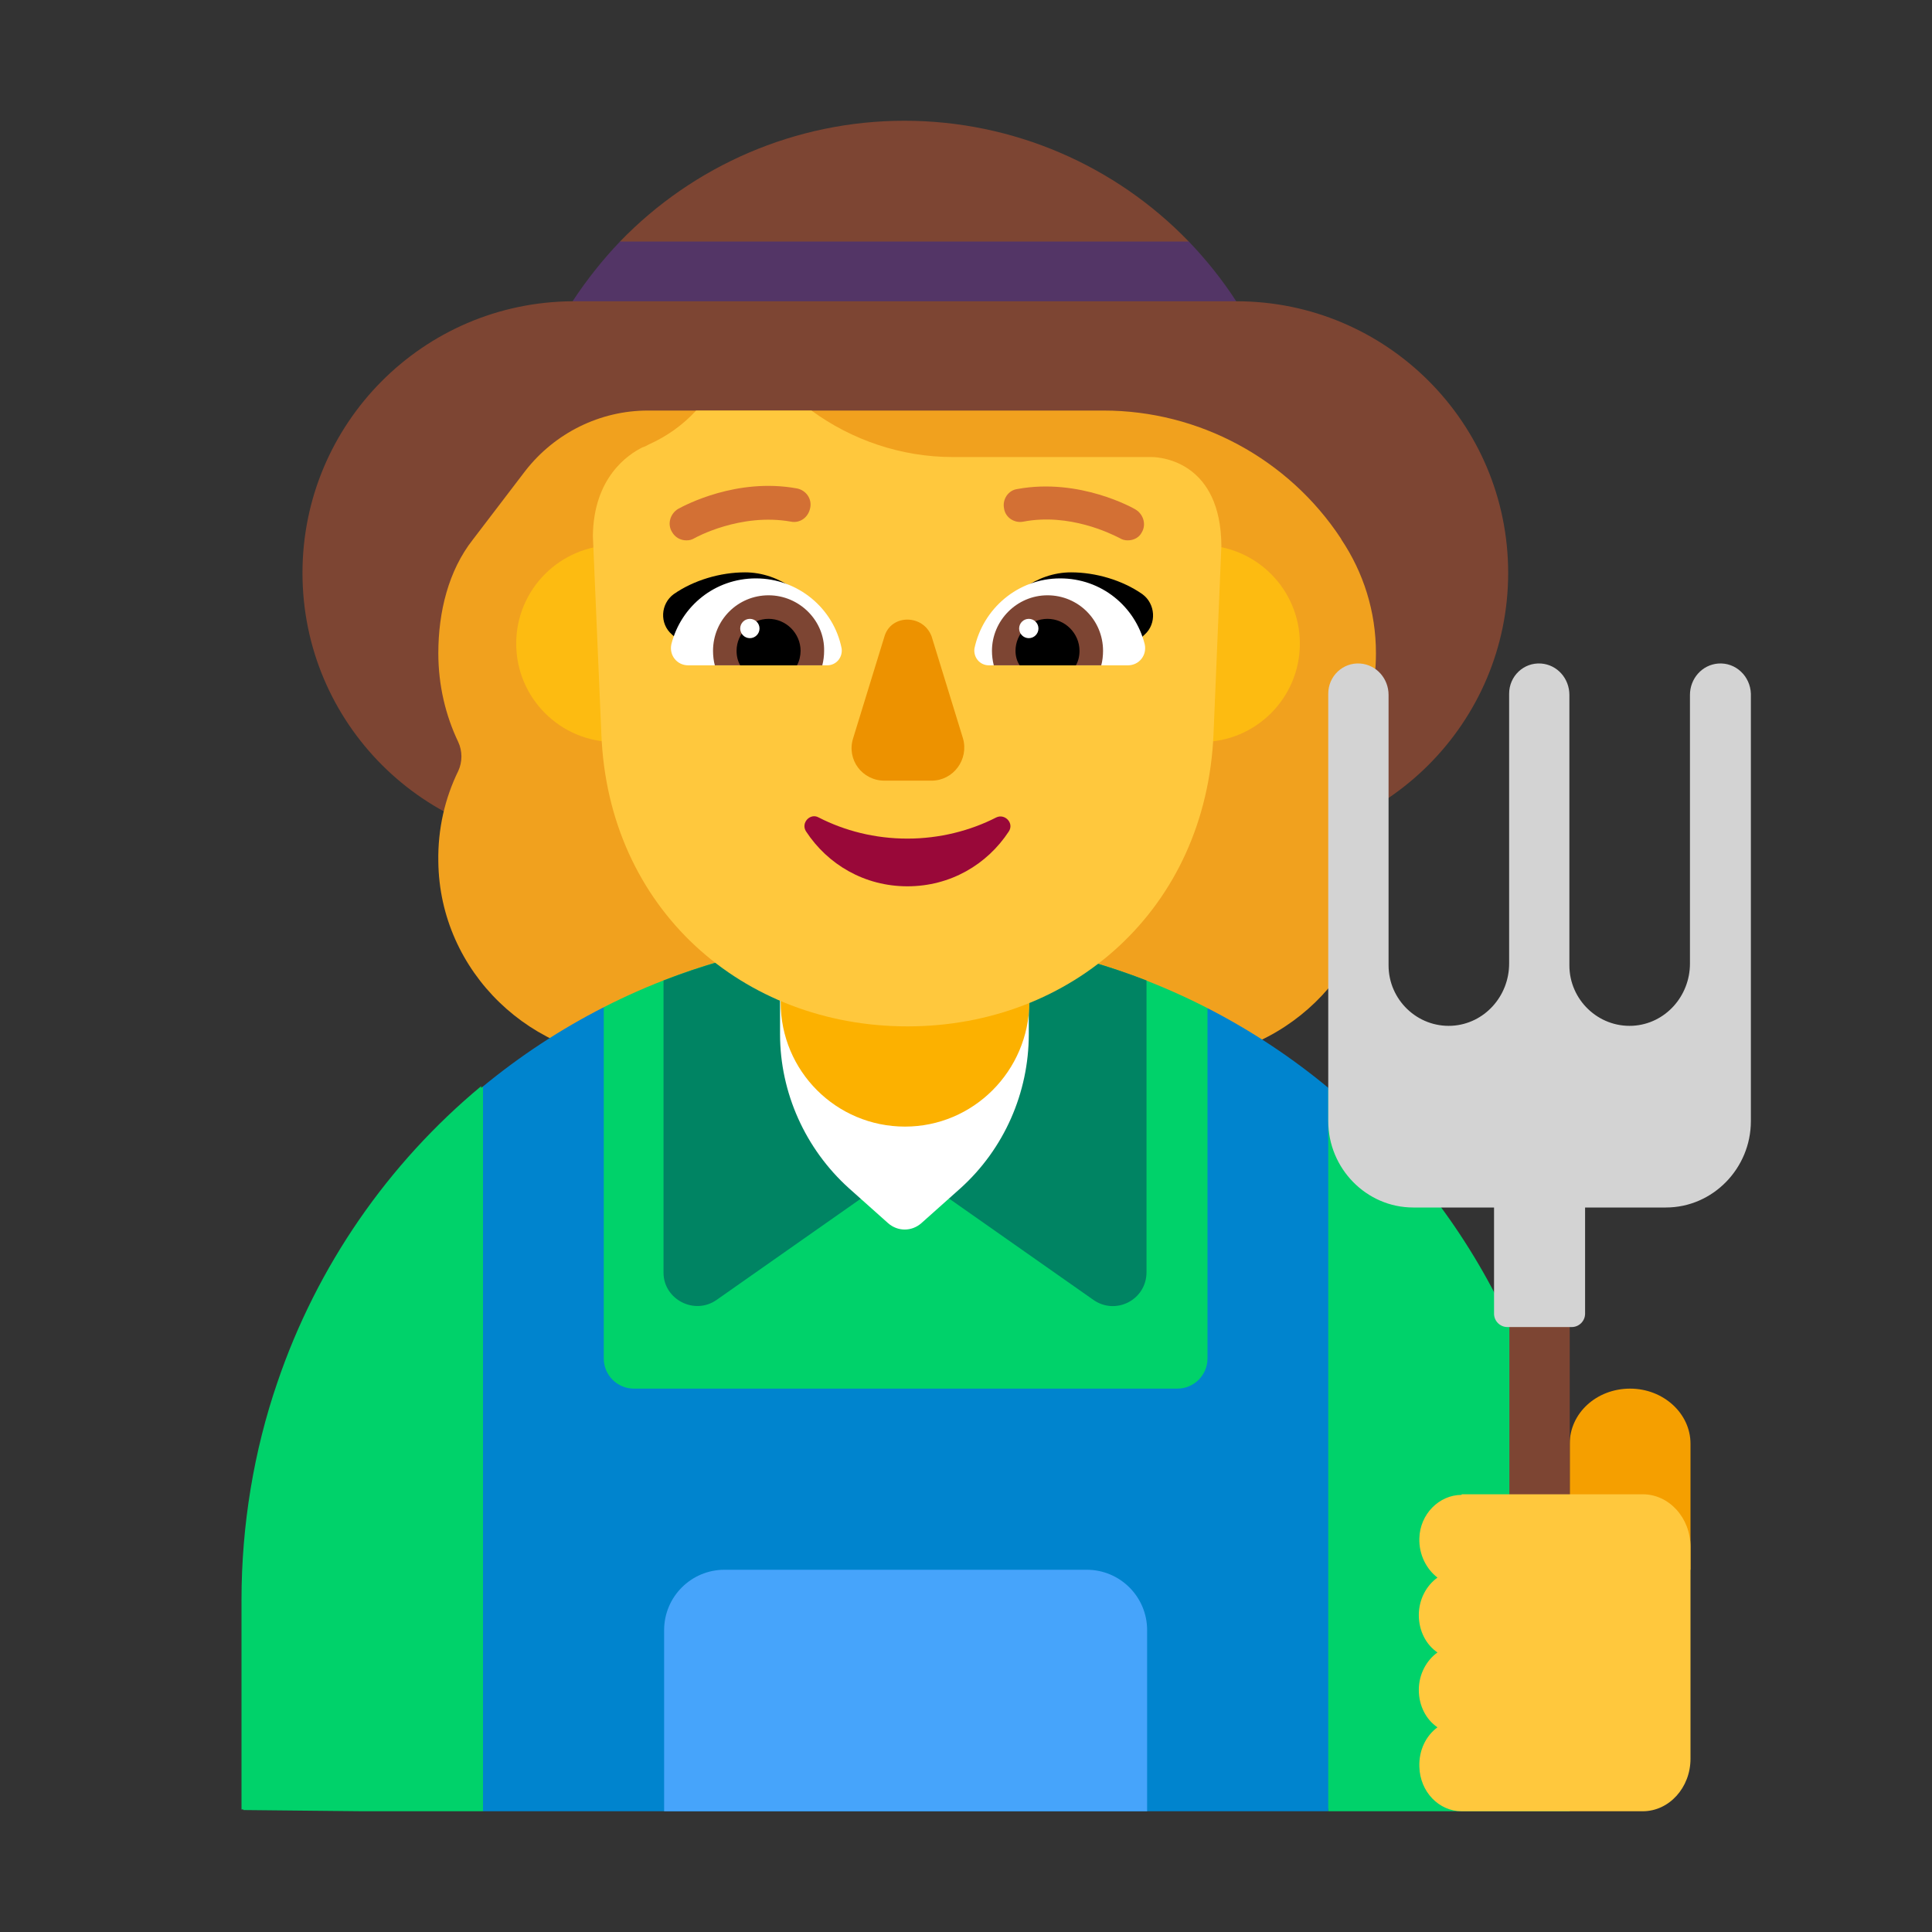 <svg width="1024" height="1024" viewBox="0 0 32 32" fill="none" xmlns="http://www.w3.org/2000/svg">
<rect x="0" y="0" width="32" height="32" fill="#333333" stroke="none"/>
<path d="M20.475 4.99H20.48C22.96 4.99 24.98 7 24.98 9.49C24.98 11.97 22.96 13.99 20.48 13.99H9.51C7.03 13.99 5.01 11.98 5.01 9.49C5.01 7.02 7.004 5.006 9.481 4.99L10.5 4.5L10.27 4C11.486 2.742 13.176 2 14.98 2C16.783 2 18.474 2.741 19.689 4L19.5 4.5L20.475 4.99Z" fill="#7D4533"/>
<path d="M20.476 4.99C20.244 4.632 19.98 4.303 19.69 4H10.27C9.983 4.301 9.718 4.633 9.484 4.99C9.492 4.99 9.501 4.99 9.51 4.99H20.476Z" fill="#533566"/>
<path d="M22.22 8.94C22.58 9.48 22.79 10.12 22.79 10.82C22.79 11.35 22.67 11.85 22.47 12.29C22.4 12.44 22.4 12.62 22.47 12.77C22.69 13.22 22.81 13.73 22.8 14.27C22.77 16.1 21.25 17.56 19.42 17.56H10.64C8.81 17.56 7.28 16.1 7.26 14.27C7.25 13.73 7.37 13.22 7.59 12.77C7.66 12.62 7.66 12.44 7.59 12.29C7.38 11.85 7.26 11.35 7.26 10.82C7.26 10.13 7.43 9.45 7.83 8.94C8.19 8.47 8.47 8.1 8.7 7.8C9.19 7.17 9.94 6.8 10.73 6.8H18.28C19.86 6.8 21.34 7.6 22.21 8.92C22.21 8.93 22.22 8.93 22.22 8.94Z" fill="#F1A11E"/>
<path d="M8 17.995C7.99 18.003 7.98 18.011 7.97 18.019L7.97 17.99C6.431 19.269 5.249 20.966 4.592 22.904C4.208 24.022 4 25.251 4 26.5V29.97H4.03L4.03 29.98L6 30H8L9 24L8 17.995Z" fill="#00D26A"/>
<path d="M22 30H26V26.5C26 23.091 24.442 20.038 22 18.017L21 24L22 30Z" fill="#00D26A"/>
<path d="M20 16.698L21 20L20 23L15 24L10 23L9 20L10 16.683C11.497 15.92 13.193 15.49 14.99 15.49C16.793 15.49 18.496 15.926 20 16.698Z" fill="#00D26A"/>
<path d="M10 16.683C9.284 17.048 8.614 17.489 8 17.995V30H22V18.017C21.386 17.508 20.715 17.065 20 16.698V22.5C20 22.776 19.776 23 19.5 23H10.5C10.224 23 10 22.776 10 22.5V16.683Z" fill="#0084CE"/>
<path d="M11 27C11 26.448 11.448 26 12 26H18C18.552 26 19 26.448 19 27V30H11V27Z" fill="#46A4FB"/>
<path d="M11.87 21.53L14.99 19.34L18.11 21.53C18.48 21.79 18.99 21.53 18.99 21.07V16.24C17.75 15.76 16.4 15.49 14.99 15.49C13.58 15.49 12.23 15.76 10.99 16.24V21.08C10.99 21.52 11.5 21.79 11.87 21.53Z" fill="#008463"/>
<path d="M15.91 19.68L15.26 20.26C15.1 20.4 14.87 20.4 14.71 20.26L14.06 19.68C13.34 19.03 12.92 18.1 12.92 17.13V14.04C12.92 12.9 13.84 11.98 14.98 11.98C16.12 11.98 17.04 12.9 17.04 14.04V17.13C17.04 18.1 16.63 19.03 15.91 19.68Z" fill="white"/>
<path d="M14.99 18.66C13.85 18.66 12.93 17.74 12.93 16.6V14.04C12.93 12.9 13.85 11.98 14.99 11.98C16.13 11.98 17.05 12.9 17.05 14.04V16.6C17.04 17.74 16.12 18.66 14.99 18.66Z" fill="#FCB100"/>
<path d="M27 23C27.55 23 28 23.41 28 23.912V26H26V23.912C26 23.41 26.44 23 27 23Z" fill="#F59F00"/>
<path d="M26 21.76H25V25.76H26V21.76Z" fill="#7D4533"/>
<path d="M28.461 10.99C28.191 11.01 27.991 11.24 27.991 11.51V15.96C27.991 16.5 27.582 16.96 27.043 16.99C26.474 17.02 25.994 16.56 25.994 15.99V11.51C25.994 11.24 25.795 11.01 25.525 10.99C25.235 10.97 24.996 11.2 24.996 11.49V15.96C24.996 16.5 24.586 16.96 24.047 16.99C23.478 17.02 22.999 16.56 22.999 15.99V11.51C22.999 11.24 22.799 11.01 22.529 10.99C22.24 10.97 22 11.2 22 11.49V18.57C22 19.35 22.629 20 23.408 20H24.746V21.76C24.746 21.88 24.846 21.98 24.966 21.98H26.034C26.154 21.98 26.254 21.88 26.254 21.76V20H27.592C28.371 20 29 19.35 29 18.57V11.49C28.99 11.2 28.75 10.97 28.461 10.99Z" fill="#D3D3D3"/>
<path d="M24.209 24.76C23.836 24.76 23.518 25.08 23.509 25.48C23.5 25.75 23.627 25.99 23.809 26.13C23.627 26.26 23.5 26.49 23.5 26.75C23.5 27.01 23.618 27.24 23.809 27.37C23.627 27.5 23.5 27.73 23.5 27.99C23.5 28.25 23.618 28.48 23.809 28.61C23.618 28.75 23.5 28.99 23.509 29.26C23.518 29.68 23.836 30 24.209 30H27.209C27.645 30 28 29.61 28 29.13V25.62C28 25.14 27.645 24.75 27.209 24.75H24.209V24.76Z" fill="#FFC83D"/>
<path d="M11.81 10.66C11.81 11.56 11.08 12.29 10.18 12.29C9.28 12.29 8.55 11.56 8.55 10.66C8.55 9.76 9.28 9.03 10.18 9.03C11.08 9.03 11.81 9.76 11.81 10.66Z" fill="#FDBB11"/>
<path d="M21.53 10.66C21.53 11.56 20.8 12.29 19.9 12.29C19 12.29 18.27 11.56 18.27 10.66C18.27 9.76 19 9.03 19.9 9.03C20.8 9.03 21.53 9.76 21.53 10.66Z" fill="#FDBB11"/>
<path d="M19.07 7.57H15.78C14.93 7.57 14.11 7.29 13.44 6.8H11.53C11.31 7.04 11.04 7.23 10.75 7.36C10.71 7.38 10.68 7.4 10.64 7.41C10.4 7.53 9.83 7.91 9.82 8.88L9.96 12.15C10.07 15.06 12.31 17 15.03 17C17.75 17 19.98 15.06 20.1 12.15L20.23 9.04C20.22 7.67 19.26 7.57 19.07 7.57Z" fill="#FFC83D"/>
<path d="M12.34 9.48C12.92 9.48 13.4 9.88 13.69 10.33C13.429 10.411 13.175 10.484 12.922 10.556C12.489 10.68 12.062 10.802 11.62 10.96L11.13 10.51C10.92 10.33 10.94 10 11.16 9.84C11.49 9.61 11.93 9.48 12.34 9.48Z" fill="black"/>
<path d="M17.74 9.48C17.16 9.48 16.69 9.88 16.39 10.33C16.657 10.413 16.917 10.487 17.176 10.561C17.604 10.683 18.027 10.804 18.47 10.96L18.96 10.51C19.16 10.33 19.14 10 18.92 9.84C18.59 9.61 18.15 9.48 17.74 9.48Z" fill="black"/>
<path d="M11.12 10.67C11.28 10.04 11.84 9.58 12.52 9.58C13.22 9.58 13.81 10.08 13.94 10.74C13.96 10.89 13.85 11.02 13.7 11.02H11.4C11.21 11.02 11.08 10.85 11.12 10.67Z" fill="white"/>
<path d="M18.96 10.67C18.8 10.04 18.24 9.58 17.56 9.58C16.86 9.58 16.28 10.08 16.14 10.74C16.12 10.89 16.23 11.02 16.38 11.02H18.68C18.87 11.02 19 10.85 18.96 10.67Z" fill="white"/>
<path d="M11.81 10.78C11.81 10.27 12.22 9.86 12.73 9.86C13.24 9.86 13.66 10.28 13.65 10.78C13.65 10.86 13.64 10.94 13.62 11.02H11.84C11.82 10.95 11.81 10.86 11.81 10.78Z" fill="#7D4533"/>
<path d="M18.27 10.78C18.27 10.27 17.86 9.86 17.35 9.86C16.84 9.86 16.43 10.28 16.43 10.78C16.43 10.86 16.44 10.94 16.46 11.02H18.24C18.26 10.95 18.27 10.86 18.27 10.78Z" fill="#7D4533"/>
<path d="M12.73 10.25C13.02 10.25 13.26 10.49 13.26 10.78C13.26 10.86 13.24 10.95 13.2 11.02H12.26C12.22 10.95 12.2 10.87 12.2 10.78C12.2 10.49 12.44 10.25 12.73 10.25Z" fill="black"/>
<path d="M17.35 10.25C17.06 10.25 16.82 10.49 16.82 10.78C16.82 10.86 16.84 10.95 16.89 11.02H17.82C17.86 10.95 17.88 10.87 17.88 10.78C17.88 10.49 17.64 10.25 17.35 10.25Z" fill="black"/>
<path d="M12.58 10.41C12.58 10.498 12.508 10.57 12.42 10.57C12.332 10.57 12.26 10.498 12.26 10.41C12.26 10.322 12.332 10.25 12.42 10.25C12.508 10.25 12.58 10.322 12.58 10.41Z" fill="white"/>
<path d="M17.2 10.41C17.2 10.498 17.128 10.57 17.04 10.57C16.952 10.57 16.88 10.498 16.88 10.41C16.88 10.322 16.952 10.25 17.04 10.25C17.128 10.25 17.2 10.322 17.2 10.41Z" fill="white"/>
<path d="M15.03 13.89C14.49 13.89 13.99 13.76 13.56 13.54C13.42 13.46 13.26 13.63 13.35 13.77C13.71 14.32 14.32 14.68 15.03 14.68C15.74 14.68 16.35 14.32 16.71 13.77C16.8 13.63 16.64 13.47 16.5 13.54C16.07 13.76 15.56 13.89 15.03 13.89Z" fill="#990839"/>
<path d="M14.65 10.54L14.13 12.23C14.02 12.58 14.28 12.93 14.65 12.93H15.43C15.79 12.93 16.05 12.58 15.95 12.23L15.43 10.54C15.29 10.17 14.76 10.17 14.65 10.54Z" fill="#ED9200"/>
<path d="M11.13 8.81C11.18 8.9 11.27 8.95 11.37 8.95C11.42 8.95 11.46 8.94 11.51 8.91C11.51 8.91 12.26 8.49 13.1 8.64C13.25 8.67 13.39 8.57 13.42 8.41C13.45 8.26 13.35 8.12 13.2 8.09C12.204 7.908 11.345 8.368 11.239 8.425C11.235 8.427 11.23 8.43 11.23 8.43C11.1 8.51 11.05 8.68 11.13 8.81Z" fill="#D37034"/>
<path d="M18.54 8.91C18.59 8.94 18.63 8.95 18.68 8.95C18.78 8.95 18.87 8.9 18.91 8.82C18.99 8.69 18.94 8.52 18.81 8.44C18.78 8.42 17.88 7.91 16.85 8.1C16.7 8.12 16.6 8.27 16.63 8.42C16.65 8.57 16.8 8.67 16.95 8.64C17.709 8.494 18.401 8.841 18.522 8.901C18.533 8.907 18.54 8.91 18.54 8.91Z" fill="#D37034"/>
</svg>
